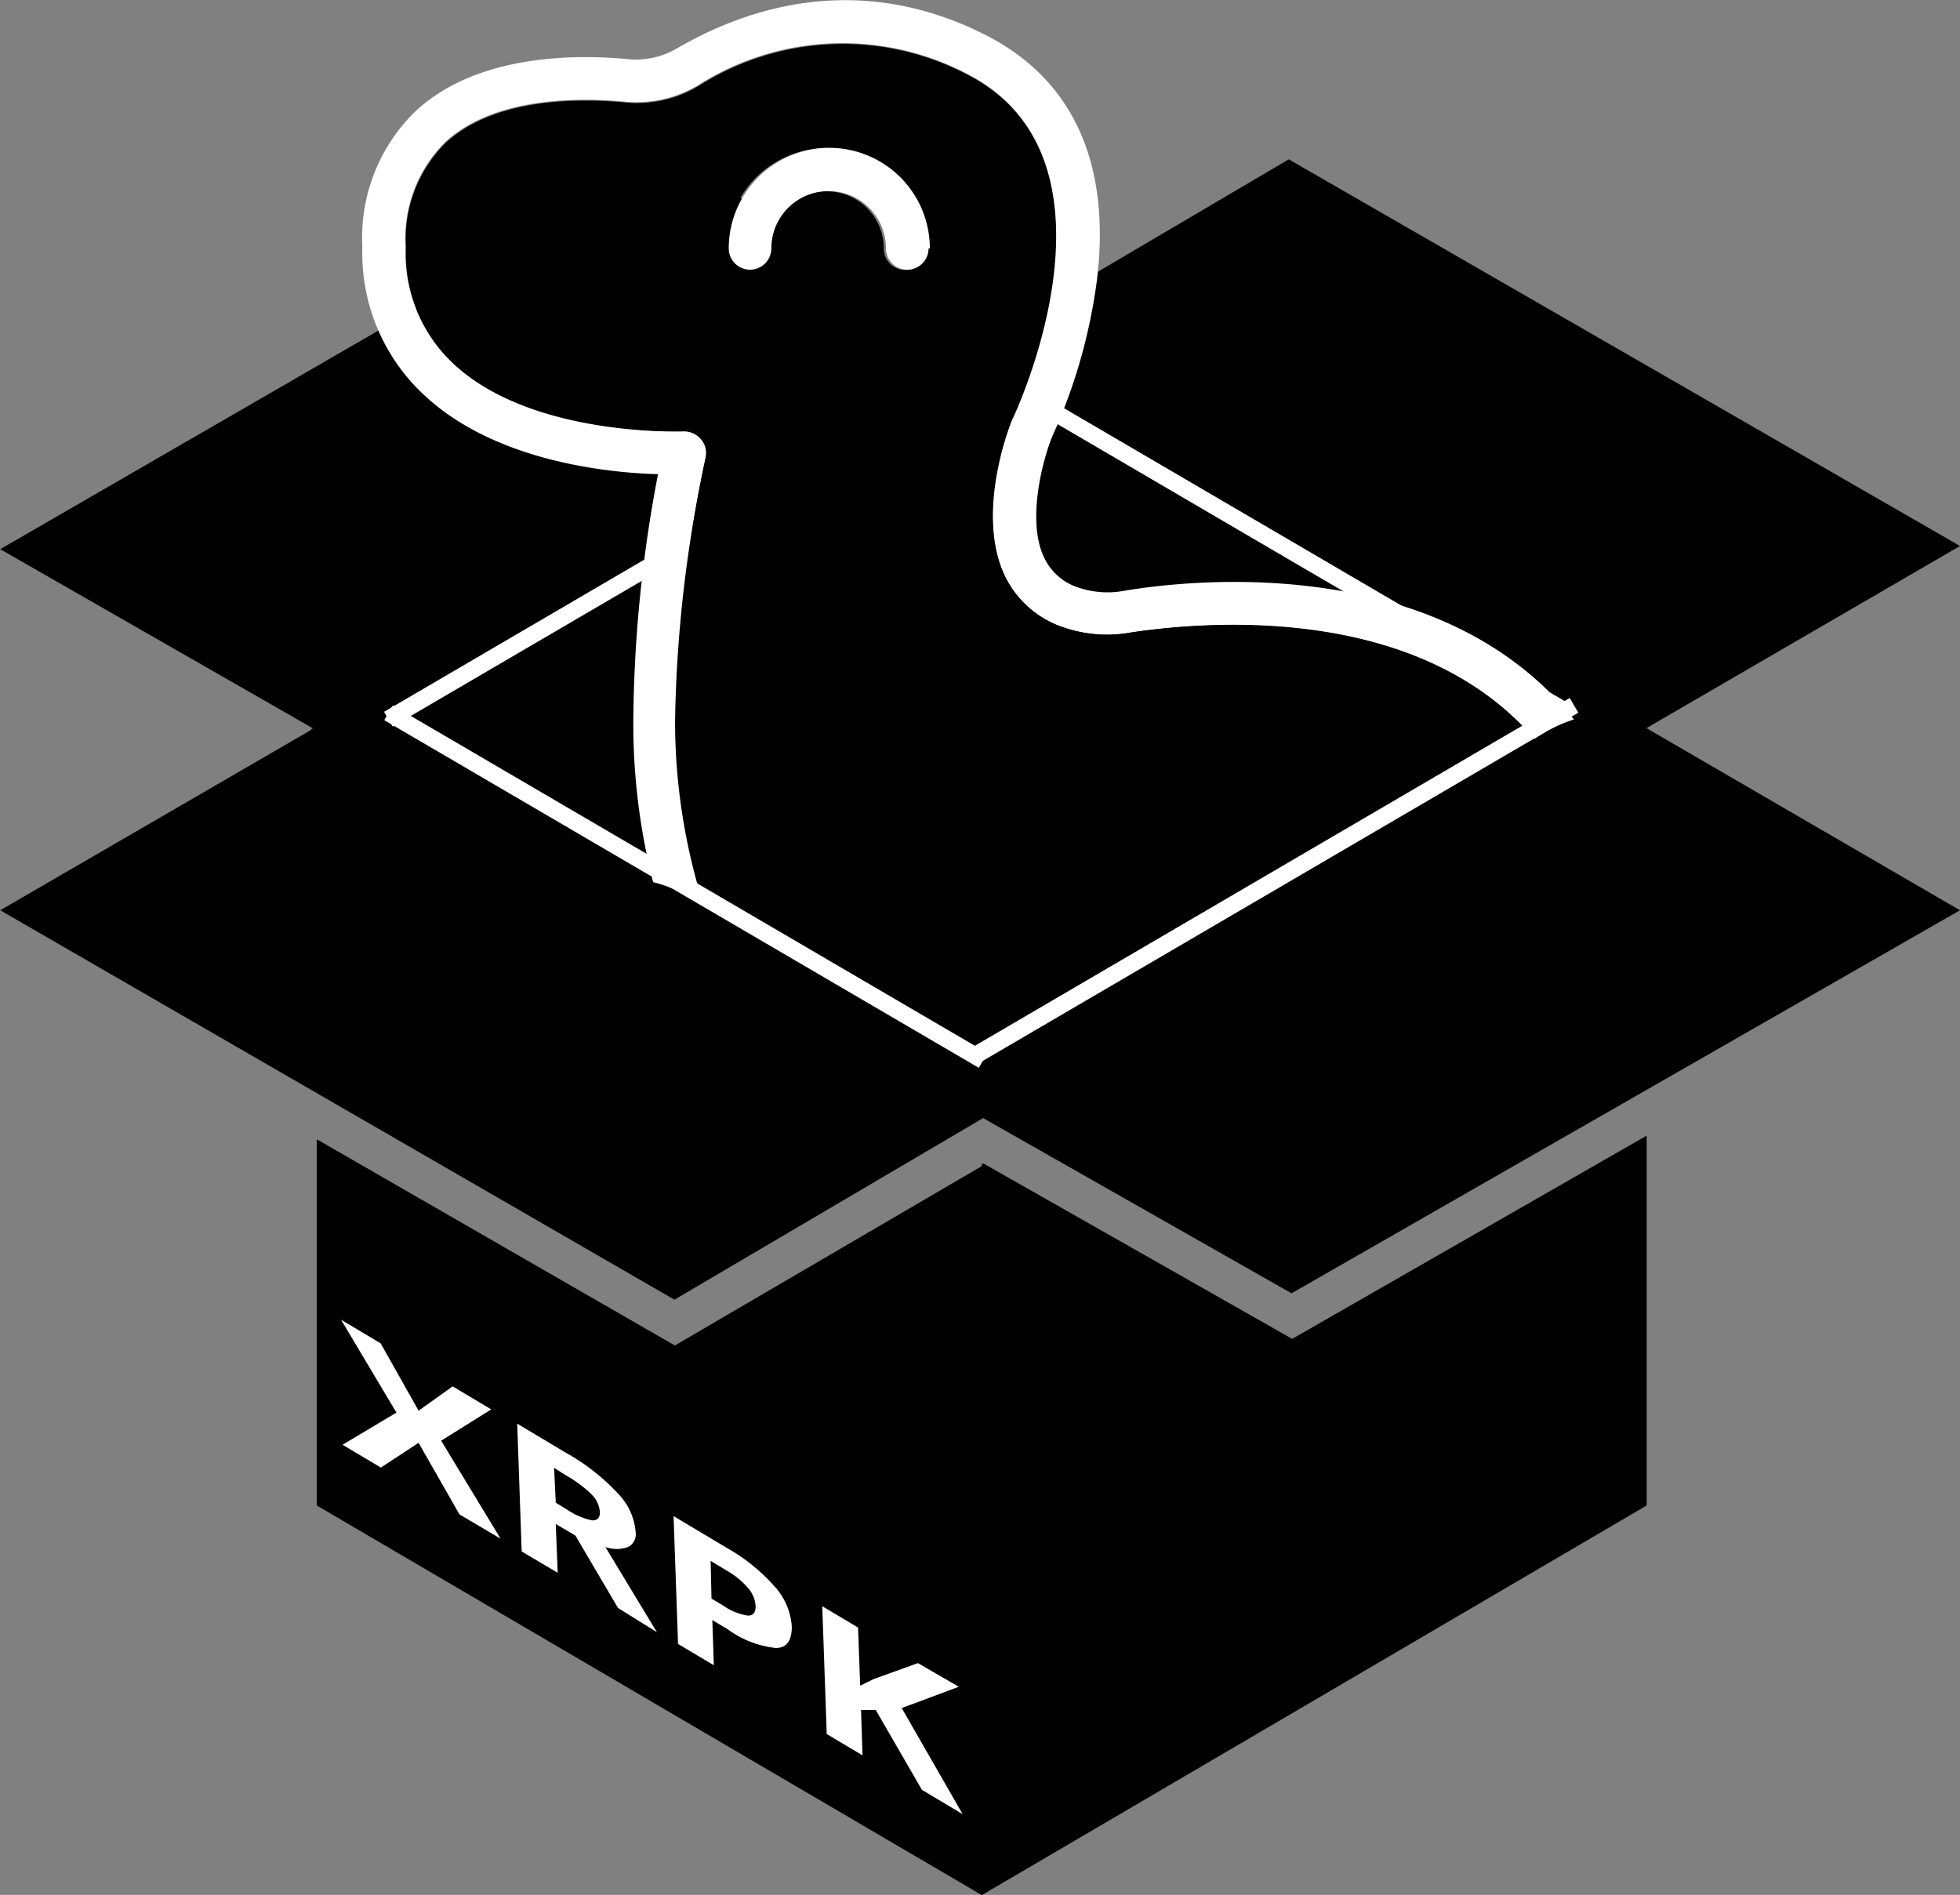 <svg id="Layer_1" data-name="Layer 1" xmlns="http://www.w3.org/2000/svg" viewBox="0 0 92.01 88.95"><rect x="0" y="0" width="92.01" height="88.95" fill="#808080" stroke="none"/><defs><style>.cls-1{stroke:#fff;stroke-miterlimit:10;stroke-width:0.8px;}.cls-2{fill:#fff;}</style></defs><path d="M35.66,13,4,31.3l14.68,8.41-.12.06.06,0L4,48.25,35.65,66.53,50.15,58l.07.05h0l14.4,8.18L96,48.25,81.28,39.7,96,31.15,64.49,13,50.1,21.47ZM81.29,58.83,64.65,68.37,50.18,60.15l-.1,0v.11L35.67,68.68,18.86,59V76.19L50.08,94.48,81.29,76.19Z" transform="translate(-3.99 -5.52)"/><line class="cls-1" x1="18.23" y1="33.76" x2="47.05" y2="16.91"/><line class="cls-1" x1="47.17" y1="18" x2="73.43" y2="33.36"/><path class="cls-2" d="M77.54,38.88c.12.13.22.28.34.41a7.16,7.16,0,0,0-1.86.92v0c-5.62-6.51-15.89-5.44-18.91-5A6.26,6.26,0,0,1,54,35a4.7,4.7,0,0,1-2.9-2.57c-1.34-3,.34-7.12.41-7.3s5.66-12-2-16.08a12.61,12.61,0,0,0-12.75.47,5.64,5.64,0,0,1-3.46.77c-2.15-.2-6.09-.23-8.4,1.89a6.35,6.35,0,0,0-1.87,4.93,7.05,7.05,0,0,0,2.17,5.39C28.88,26,36,25.77,36.08,25.75a1.05,1.05,0,0,1,.82.37,1,1,0,0,1,.22.86,62.46,62.46,0,0,0-1.37,12.38,28.55,28.55,0,0,0,1.4,8.81,6.53,6.53,0,0,0-2.5-1.24,30.15,30.15,0,0,1-.93-7.55,63.33,63.33,0,0,1,1.16-11.6c-2.45-.07-7.77-.63-11.07-3.8A9.08,9.08,0,0,1,21,17.13a8.27,8.27,0,0,1,2.55-6.44C26.44,8.06,31,8.06,33.51,8.3a3.79,3.79,0,0,0,2.26-.51c4.91-2.84,10-3,14.71-.51,3.93,2.1,5.67,6,5,11.42A25.83,25.83,0,0,1,53.39,26c-.38.91-1.23,3.83-.41,5.64a2.69,2.69,0,0,0,1.69,1.48,4.28,4.28,0,0,0,2.11.13C60.06,32.7,71.23,31.56,77.54,38.88Z" transform="translate(-3.99 -5.52)"/><path d="M76,40.19v0a7.74,7.74,0,0,0-.7.51c-1.46,1.21-4.3,1.62-6,2.59-2.8,1.56-5.37,3.54-8.16,5.15a110.43,110.43,0,0,0-11.32,7.2,23.21,23.21,0,0,0-2.37-1,3.35,3.35,0,0,0-.45-.27,5.86,5.86,0,0,0-3-2.68c-1-.42-2-.87-3-1.34a9.1,9.1,0,0,0-1.39-.47,16.83,16.83,0,0,1-1.53-.74,6.1,6.1,0,0,0-1-.95,28.55,28.55,0,0,1-1.4-8.81A62.46,62.46,0,0,1,37.12,27a1,1,0,0,0-.22-.86,1.05,1.05,0,0,0-.82-.37c-.07,0-7.2.28-10.86-3.23a7.05,7.05,0,0,1-2.17-5.39,6.35,6.35,0,0,1,1.87-4.93c2.31-2.12,6.25-2.09,8.4-1.89a5.64,5.64,0,0,0,3.46-.77,12.61,12.61,0,0,1,12.75-.47c7.66,4.08,2.09,15.91,2,16.08s-1.75,4.31-.41,7.3A4.7,4.7,0,0,0,54,35a6.26,6.26,0,0,0,3.08.21C60.12,34.75,70.39,33.68,76,40.19Zm-29.46-22a1,1,0,0,0,1-1,4.72,4.72,0,0,0-9.44,0,1,1,0,0,0,2,0,2.69,2.69,0,0,1,5.38,0A1,1,0,0,0,46.55,18.19Z" transform="translate(-3.99 -5.52)"/><path class="cls-2" d="M47.58,17.18a1,1,0,0,1-1,1,1,1,0,0,1-1-1,2.69,2.69,0,0,0-5.38,0,1,1,0,0,1-2,0,4.72,4.72,0,0,1,9.44,0Z" transform="translate(-3.99 -5.52)"/><line class="cls-1" x1="18.24" y1="33.46" x2="46.15" y2="49.78"/><line class="cls-1" x1="45.55" y1="49.68" x2="73.89" y2="33.11"/><path class="cls-2" d="M27.49,77.75l-1.93-1.14-1.92-3.36-1.77,1.16-1.8-1.07,2.53-1.51L20,67.47l1.86,1.11,1.78,3.16,1.6-1.14,1.81,1.08L24.7,73.15Z" transform="translate(-3.99 -5.52)"/><path class="cls-2" d="M30.08,77.06l.09,2.29-1.69-1-.21-6,2.31,1.38A9.88,9.88,0,0,1,33,75.63a2.92,2.92,0,0,1,.83,1.81.67.67,0,0,1-.36.7,1.57,1.57,0,0,1-1.06,0q1.86,3.08,2.42,4L33,81,31,77.6Zm0-1,.54.33a3.31,3.31,0,0,0,1.17.5c.25,0,.37-.12.36-.4a1.31,1.31,0,0,0-.41-.84,5.91,5.91,0,0,0-1.21-.89L30,74.42Z" transform="translate(-3.99 -5.52)"/><path class="cls-2" d="M41.16,81.88c0,.64-.23,1-.75,1A4.64,4.64,0,0,1,38.15,82l-.72-.43.07,2.12-1.68-1-.21-6,2.53,1.51A8.61,8.61,0,0,1,40.36,80,3.09,3.09,0,0,1,41.16,81.88Zm-3.77-1.32.55.33a2.71,2.71,0,0,0,1.16.47c.25,0,.37-.15.36-.45a1.4,1.4,0,0,0-.35-.84,3.78,3.78,0,0,0-1-.82l-.76-.46Z" transform="translate(-3.99 -5.52)"/><path class="cls-2" d="M49.18,90.68l-1.91-1.14L45.1,85.79l-.69,0,.07,2.13-1.68-1-.21-6,1.68,1,.1,2.73.63-.31,2.08-.75L49,84.7l-2.68,1Z" transform="translate(-3.99 -5.52)"/></svg>